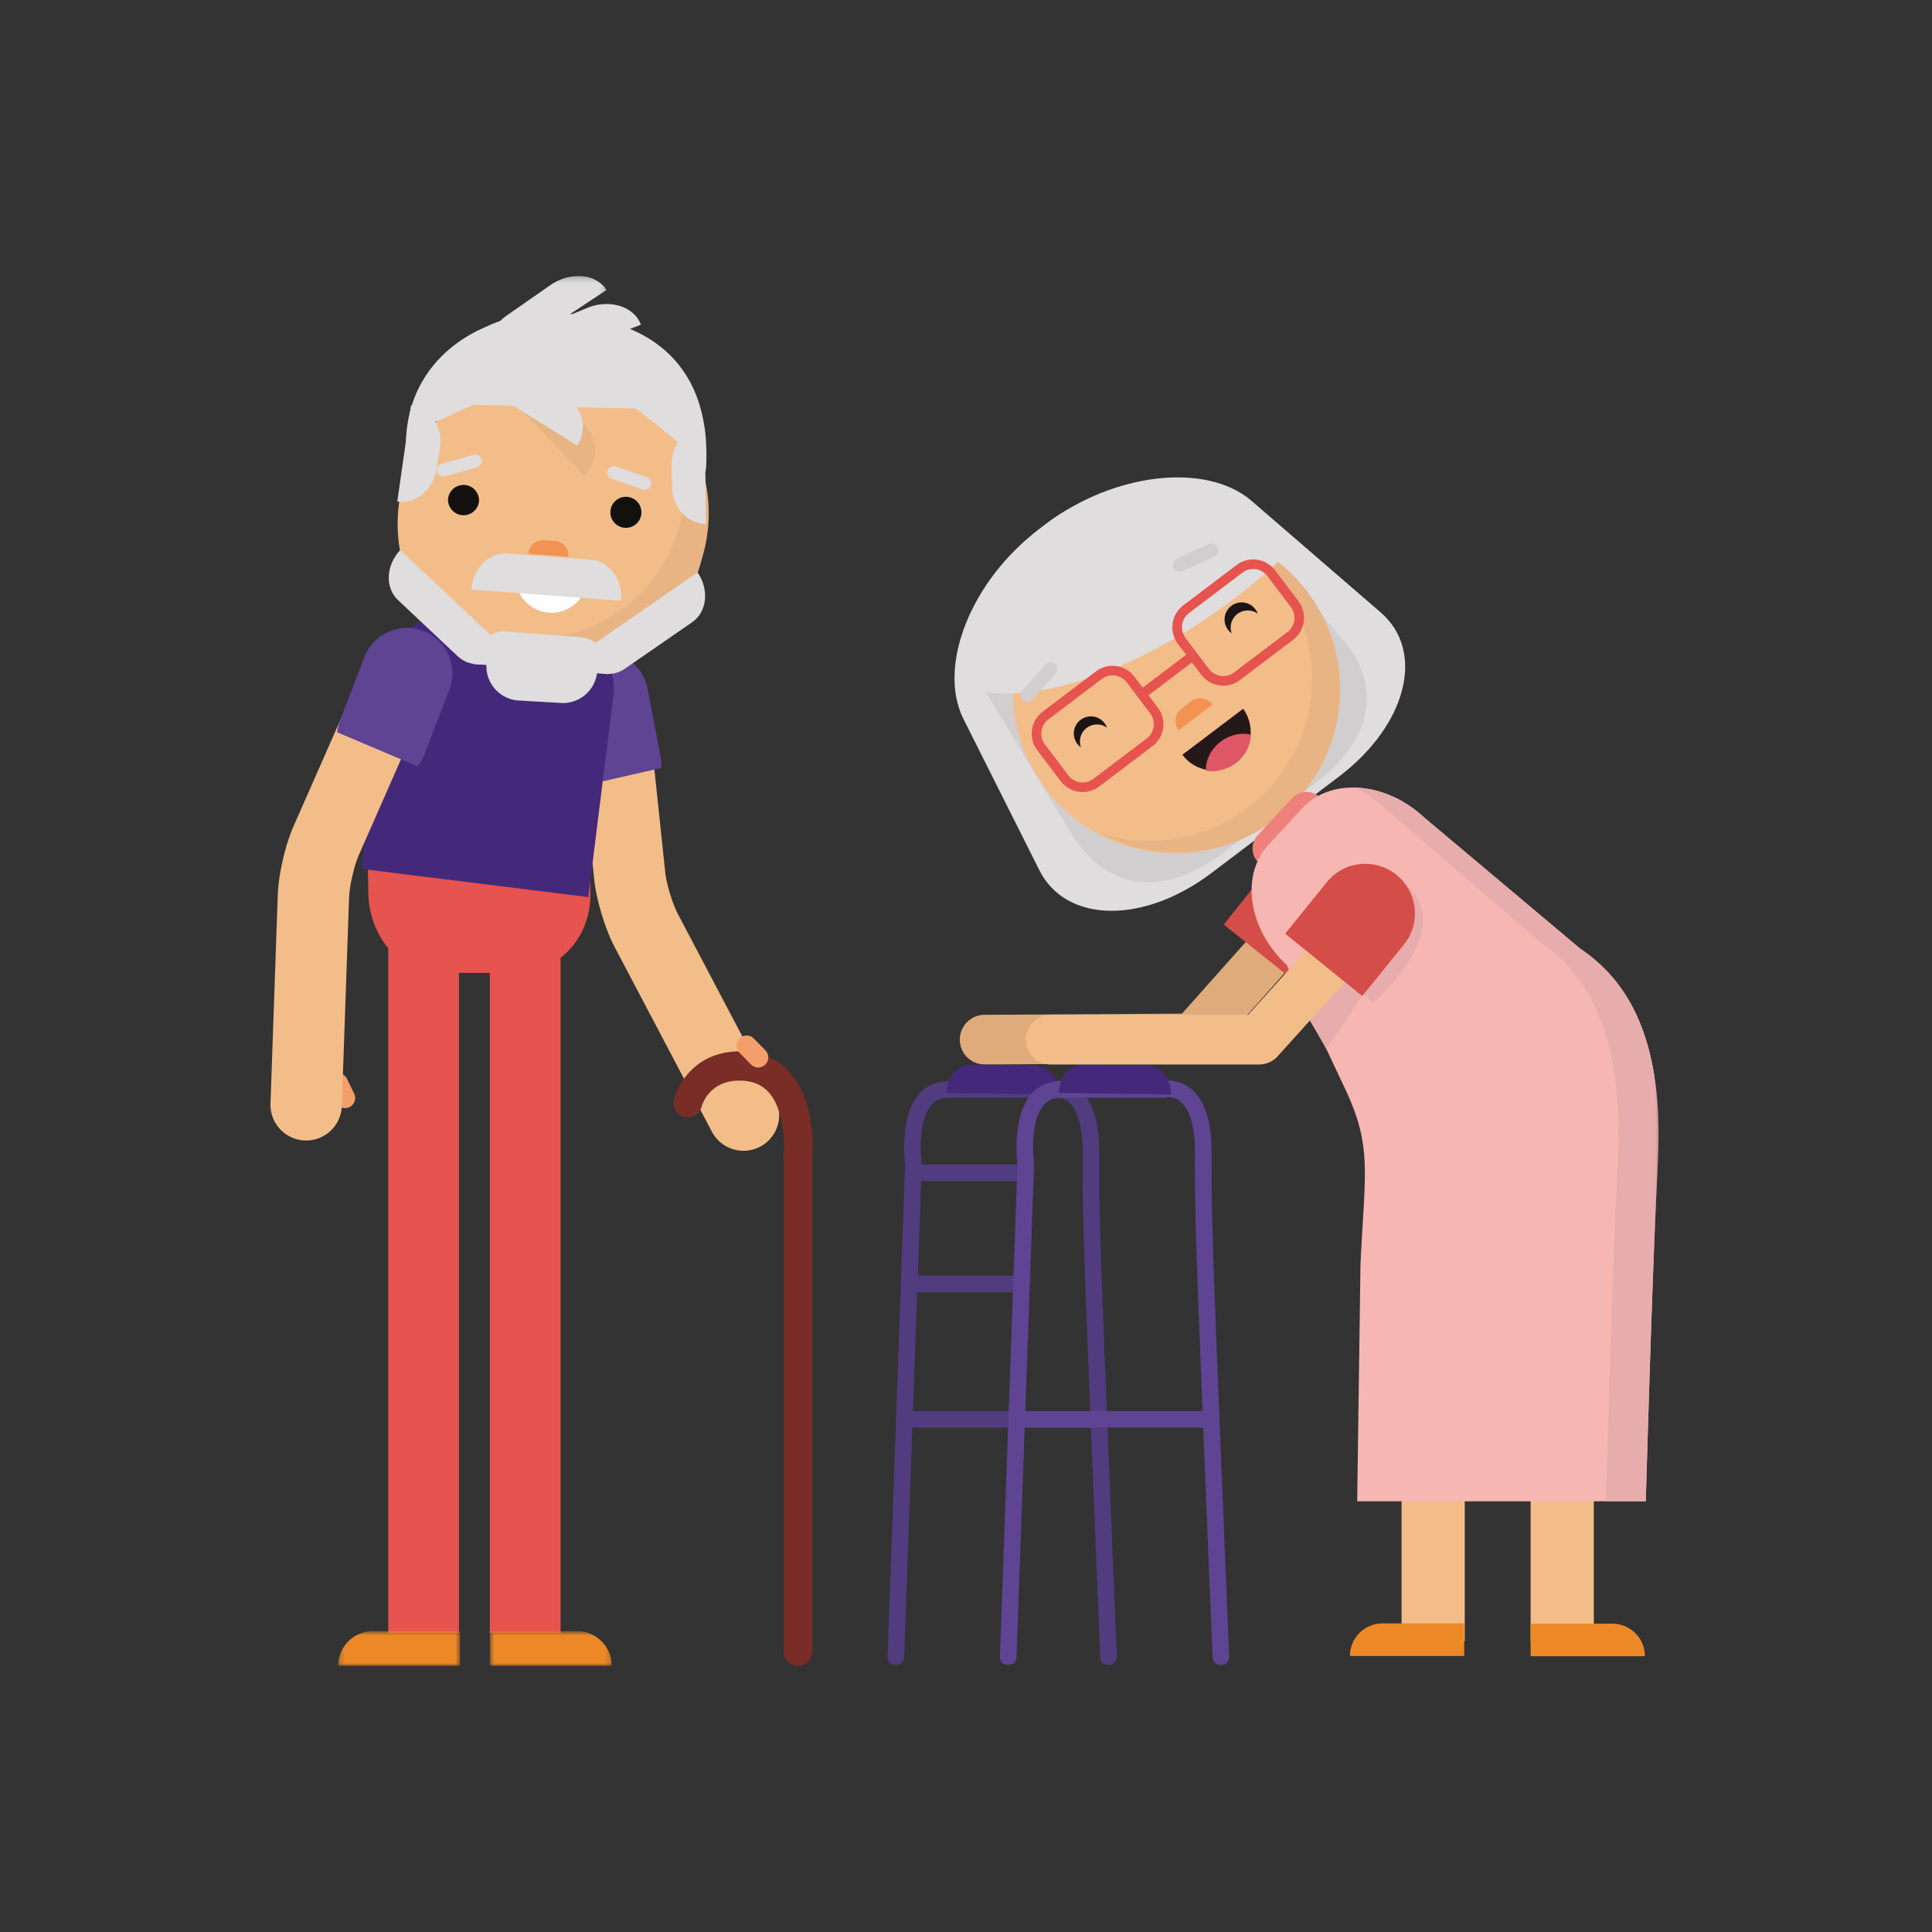 <svg width="350" height="350" viewBox="0 0 350 350" xmlns="http://www.w3.org/2000/svg" xmlns:xlink="http://www.w3.org/1999/xlink"><rect x="0" y="0" width="350" height="350" fill="#333333" stroke="none"/><title>E1D54206-58D3-4AD6-A819-8D8BD4612FD3</title><defs><path id="a" d="M.268 7h22.08V.711H.268V7z"/><path id="c" d="M.736 7h22.08V.711H.736V7z"/><path id="e" d="M21.882.216H.198V16.54h21.684V.216z"/><path id="g" d="M0 252h251.458V.216H0z"/></defs><g fill="none" fill-rule="evenodd"><path fill="#E7534F" d="M70.327 295.884h12.818V169.943H70.327zM88.736 295.884h12.818V169.943H88.736z"/><g transform="translate(49 49.784)"><path d="M57.95 112.427c0 7.753-5.932 14.04-13.25 14.04H30.494c-7.318 0-12.77-6.951-12.77-14.704l-.48-24.972c0-7.752 5.932-14.037 13.25-14.037H44.7c7.317 0 13.249 6.284 13.249 14.037v25.636z" fill="#E7534F"/><path d="M87.983 158.273a6.462 6.462 0 0 0 3.425-9.055l-17.618-33.45c-.956-1.816-2.063-5.461-2.277-7.5L69.318 87.41a6.462 6.462 0 0 0-7.103-5.751 6.462 6.462 0 0 0-5.75 7.104l2.193 20.855c.386 3.67 1.974 8.903 3.696 12.172l17.618 33.45a6.464 6.464 0 0 0 8.011 3.032" fill="#F3BD89"/><path d="M55.402 92.856a8.174 8.174 0 0 1-.91-2.474l-2.367-12.287a8.24 8.24 0 0 1 16.183-3.117l2.366 12.287c.135.701.167 1.396.124 2.077l-15.396 3.514z" fill="#5F4494"/><path d="M62.124 76.184c.7-5.629-3.404-10.816-9.12-11.527L32.6 62.12c-5.715-.71-10.963 3.314-11.663 8.943l-4.444 36.565 41.088 5.109 4.544-36.553z" fill="#44297A"/><g transform="translate(12 245)"><mask id="b" fill="#fff"><use xlink:href="#a"/></mask><path d="M22.348.711H6.558a6.289 6.289 0 0 0-6.29 6.29h22.08V.71z" fill="#ED8826" mask="url(#b)"/></g><g transform="translate(39 245)"><mask id="d" fill="#fff"><use xlink:href="#c"/></mask><path d="M.736.711h15.79a6.29 6.29 0 0 1 6.29 6.29H.736V.71z" fill="#ED8826" mask="url(#d)"/></g><path d="M95.557 252c-1.428 0-2.586-1.186-2.586-2.649v-89.496c0-.09.004-.18.013-.269.202-2.108.11-8.286-2.697-11.457-1.283-1.448-3.02-2.153-5.311-2.153-5.433 0-6.733 4.219-6.863 4.7-.351 1.418-1.755 2.263-3.14 1.904-1.383-.359-2.22-1.813-1.868-3.232.74-2.998 4.175-8.669 11.87-8.669 3.79 0 6.872 1.315 9.16 3.909 4.65 5.273 4.116 14.087 4.008 15.386v89.377c0 1.463-1.158 2.649-2.586 2.649" fill="#7A2D26"/><path d="M11.86 149.93a1.831 1.831 0 0 0 3.297-1.594l-1.33-2.749a1.832 1.832 0 0 0-3.296 1.595l1.329 2.747z" fill="#F49F6B"/><path d="M5.453 156.745a6.463 6.463 0 0 1-5.45-6.609l1.318-37.783c.128-3.689 1.347-9.02 2.835-12.4l8.452-19.194a6.462 6.462 0 1 1 11.829 5.21l-8.451 19.192c-.826 1.878-1.676 5.591-1.747 7.641l-1.317 37.784a6.463 6.463 0 0 1-7.47 6.16" fill="#F3BD89"/><path d="M26.62 89.034a8.214 8.214 0 0 0 1.33-2.277l4.484-11.681A8.24 8.24 0 0 0 17.05 69.17l-4.484 11.682a8.194 8.194 0 0 0-.487 2.023l14.542 6.159z" fill="#5F4494"/><path d="M78.767 47.189c-1.15 15.338-14.542 26.839-29.91 25.687-15.369-1.153-26.895-14.523-25.745-29.861 1.151-15.34 14.542-26.84 29.911-25.687 15.368 1.153 26.894 14.522 25.744 29.86" fill="#F3BD89"/><path d="M70.72 23.034a27.693 27.693 0 0 1 4.343 17.123c-1.15 15.338-14.542 26.84-29.91 25.686a27.825 27.825 0 0 1-17.154-7.604c4.575 7.104 12.316 12.056 21.401 12.738C64.769 72.13 78.161 60.63 79.311 45.29c.65-8.662-2.745-16.695-8.591-22.256" fill="#E8B483"/><path d="M46.713 50.526a2.661 2.661 0 0 1 2.853-2.455l1.96.147a2.662 2.662 0 0 1 2.457 2.853l-7.27-.545z" fill="#F29353"/><path d="M37.78 41.013a2.815 2.815 0 0 0-5.612-.421 2.814 2.814 0 0 0 5.611.42M67.192 43.264a2.813 2.813 0 1 0-5.61-.421 2.813 2.813 0 0 0 5.61.42" fill="#13110D"/><path d="M50.292 61.193a6.51 6.51 0 0 0 7.09-5.874l-12.964-1.216a6.512 6.512 0 0 0 5.874 7.09" fill="#FEFEFE"/><path d="M31.329 35.339l5.773-1.582M31.151 36.497a1.17 1.17 0 0 1-.132-2.287l5.773-1.583a1.17 1.17 0 1 1 .62 2.259l-5.774 1.582c-.164.045-.33.054-.487.029M62.175 35.84l5.658 1.951M61.648 36.886a1.17 1.17 0 0 1 .908-2.153l5.66 1.95a1.172 1.172 0 0 1-.764 2.215l-5.658-1.95a1 1 0 0 1-.146-.062" fill="#DFDDDD"/><path d="M62.758 8.925s-12.721-4.85-23.791.527c-8.384 3.57-14.476 11.037-14.423 21.473.016 3.133 3.68.653 3.68.653l1.109-4.697 7.444-3.34 29.397.695s7.935 6.004 8.13 6.773c.198.77-.115 4.897-.115 4.897s4.544 2.483 4.73-1.028c.755-14.118-5.538-22.562-16.161-25.953" fill="#DFDDDD"/><path d="M22.971 41.075c3.415.46 6.592-2.196 7.096-5.932l.673-3.926c.503-3.739-1.857-7.14-5.272-7.602l-2.497 17.46zM78.89 45.144c-3.446-.054-6.19-3.155-6.132-6.925l-.08-3.982c.061-3.772 2.571-6.473 6.017-6.42l.195 17.327zM39.148 70.238a6.241 6.241 0 0 0 5.545 6.865l7.62.439a6.241 6.241 0 0 0 6.866-5.546l-20.031-1.758z" fill="#DFDDDD"/><path d="M56.804 36.313a6.241 6.241 0 0 0 .344-8.818l-5.447-5.346a6.24 6.24 0 0 0-8.819-.345l13.922 14.509z" fill="#E8B483"/><g transform="translate(39)"><mask id="f" fill="#fff"><use xlink:href="#e"/></mask><path d="M21.882 2.75C20.025-.153 15.59-.633 11.98 1.677L4.19 7.1C.579 9.41-.842 13.636 1.015 16.54L21.882 2.75z" fill="#DFDDDD" mask="url(#f)"/></g><path d="M67.113 9.04c-1.195-3.233-5.424-4.648-9.445-3.16l-8.766 3.633c-4.023 1.488-6.313 5.314-5.118 8.546l23.329-9.02zM63.55 59.054c.29-3.862-2.164-7.193-5.48-7.442l-15.152-1.136c-3.316-.25-6.239 2.679-6.529 6.54l27.161 2.038zM61.18 72.341c.26-3.473-1.946-6.47-4.93-6.693l-13.627-1.023c-2.983-.223-5.612 2.41-5.872 5.884l24.429 1.832z" fill="#DFDDDD"/><path d="M55.38 69.098c2.16 3.125 6.086 4.154 8.77 2.3l12.261-8.475c2.684-1.854 3.11-5.89.95-9.016L55.38 69.098zM42.973 68.168c-2.602 2.768-6.637 3.2-9.015.966l-10.86-10.21c-2.377-2.233-2.195-6.288.407-9.056l19.468 18.3z" fill="#DFDDDD"/><path d="M84.908 140.874a1.832 1.832 0 0 1 2.612-2.566l2.14 2.177a1.83 1.83 0 1 1-2.613 2.566l-2.139-2.177z" fill="#F49F6B"/><path d="M55.595 30.938a6.242 6.242 0 0 0-1.847-8.63l-6.6-3.833a6.24 6.24 0 0 0-8.63 1.847l17.077 10.616z" fill="#DFDDDD"/><path d="M135.18 162.69h-18.757M135.18 182.822h-19.367" stroke="#513C80" stroke-width="3" stroke-linecap="round" stroke-linejoin="round"/><path stroke="#DFAB7B" stroke-width="9" stroke-linecap="round" stroke-linejoin="round" d="M183.478 119.996l-16.326 18.338-37.779.224"/><path d="M185.77 128.155l7.01-8.773c2.862-3.583 2.254-8.825-1.357-11.71-3.612-2.885-8.858-2.32-11.72 1.261l-7.01 8.774 13.076 10.448z" fill="#D54D48"/><mask id="h" fill="#fff"><use xlink:href="#g"/></mask><path fill="#F3BD89" mask="url(#h)" d="M204.906 247.538h11.445V133.242h-11.445zM228.288 247.538h11.446V133.242h-11.446z"/><path d="M216.255 244.313H201.45a5.896 5.896 0 0 0-5.896 5.896h20.701v-5.896zM228.284 244.36h14.806a5.896 5.896 0 0 1 5.895 5.896h-20.701v-5.896z" fill="#ED8826" mask="url(#h)"/><path d="M201.134 61.17c8.15 7.04 4.723 20.436-7.614 29.767l-23.035 17.422c-12.337 9.332-26.372 9.114-31.189-.484l-13.738-27.37c-4.817-9.596 1.336-25.084 13.674-34.416l1.27-.96c12.336-9.331 29.098-11.204 37.247-4.164l23.385 20.205z" fill="#DFDDDD" mask="url(#h)"/><path d="M193.618 65.412c6.742 6.825 7.792 17.495-4.082 26.475l-16.843 12.74c-13.07 9.886-22.547 4.672-27.353-2.966l-16.417-27.216c-3.675-7.965 3.69-13.338 15.563-22.32l1.22-.922c11.876-8.983 25.048-10.858 31.933-5.349l15.978 19.558z" fill="#D0CECE" mask="url(#h)"/><path d="M187.46 57.57c9.805 12.963 7.224 31.435-5.764 41.258-12.988 9.824-31.464 7.278-41.268-5.685-9.805-12.962-7.224-31.434 5.764-41.257 12.987-9.823 31.465-7.279 41.269 5.684" fill="#F3BD89" mask="url(#h)"/><path d="M187.83 57.417a29.25 29.25 0 0 0-14.854-10.372 29.268 29.268 0 0 1 9.764 8.286c9.804 12.962 7.223 31.435-5.765 41.258-7.843 5.932-17.686 7.346-26.414 4.687 9.79 5.137 22.088 4.521 31.504-2.601 12.988-9.823 15.569-28.295 5.765-41.258" fill="#E8B483" mask="url(#h)"/><path d="M164.528 82.5a2.811 2.811 0 0 1 .547-3.94l1.656-1.253a2.814 2.814 0 0 1 3.94.546l-6.143 4.647z" fill="#F29353" mask="url(#h)"/><path d="M174.491 58.737a105.82 105.82 0 0 0 10.736-9.294l-1.867-1.836c-11.028-10.847-30.146-12.088-42.483-2.757l-1.269.96c-8.945 6.766-13.392 18.406-12.229 29.41 11.232 2.703 29.82-3.404 47.112-16.483M137.114 76.13l4.223-4.709" fill="#DFDDDD" mask="url(#h)"/><path d="M137.62 77.26a1.238 1.238 0 0 1-1.428-1.956l4.224-4.71a1.235 1.235 0 0 1 1.746-.093c.51.455.552 1.238.095 1.747l-4.221 4.708c-.12.134-.262.235-.417.304" fill="#D0CECE" mask="url(#h)"/><path d="M164.699 52.564l5.754-2.626" fill="#DFDDDD" mask="url(#h)"/><path d="M165.057 53.748a1.237 1.237 0 0 1-.87-2.31l5.751-2.625a1.237 1.237 0 1 1 1.03 2.251l-5.756 2.625a1.172 1.172 0 0 1-.155.06" fill="#D0CECE" mask="url(#h)"/><path d="M147.867 82.086a3.091 3.091 0 0 1 3.671-.045 3.094 3.094 0 0 0-4.777-1.417 3.092 3.092 0 0 0 .064 4.981 3.096 3.096 0 0 1 1.042-3.519M175.176 61.432a3.093 3.093 0 0 1 3.67-.045 3.094 3.094 0 1 0-4.714 3.565 3.098 3.098 0 0 1 1.044-3.52" fill="#1A1514" mask="url(#h)"/><path d="M174.818 88.455c3.072-2.234 3.626-6.766 1.392-9.838l-11 8.323a6.88 6.88 0 0 0 9.608 1.515" fill="#251818" mask="url(#h)"/><path d="M174.93 88.367c1.778-1.4 2.61-3.182 2.69-5.064-1.778-.466-4.118.072-5.813 1.523-1.603 1.37-2.421 3.266-2.35 5.015 1.884.305 3.855-.202 5.473-1.474" fill="#DF5666" mask="url(#h)"/><path d="M158.74 84l-9.663 7.31a3.244 3.244 0 0 1-4.54-.63l-4.238-5.604a3.245 3.245 0 0 1 .63-4.54l9.664-7.309a3.244 3.244 0 0 1 4.54.63l4.238 5.603a3.244 3.244 0 0 1-.63 4.54m25.479-19.27l-9.664 7.308a3.244 3.244 0 0 1-4.54-.63l-4.237-5.603a3.245 3.245 0 0 1 .629-4.54l9.664-7.309a3.244 3.244 0 0 1 4.54.63l4.238 5.603a3.245 3.245 0 0 1-.63 4.54m-9.197-12.159l-9.663 7.31a4.985 4.985 0 0 0-.97 6.974l1.497 1.978-7.872 5.954-1.496-1.978a4.985 4.985 0 0 0-6.975-.967l-9.664 7.31a4.986 4.986 0 0 0-.967 6.974l4.238 5.603a4.986 4.986 0 0 0 6.975.968l9.664-7.31a4.984 4.984 0 0 0 .967-6.975l-1.694-2.24 7.872-5.954 1.694 2.24a4.986 4.986 0 0 0 6.976.968l9.663-7.309a4.986 4.986 0 0 0 .968-6.975l-4.238-5.603a4.986 4.986 0 0 0-6.975-.968" fill="#E7534F" mask="url(#h)"/><path d="M190.123 94.648a3.594 3.594 0 0 0-5.08.19l-6.167 6.647a3.593 3.593 0 0 0 .19 5.078l11.056-11.915z" fill="#EF817C" mask="url(#h)"/><path d="M242.15 126.183l-.003-.003a29.23 29.23 0 0 0-4.883-4.106l-28.298-23.792c-6.825-6.333-16.379-7.188-21.644-2.047l-.004-.004-6.88 7.415.007.006c-4.706 5.637-3.135 15.08 3.68 21.403l5.985 12.708 4.474 9.497c5.107 10.69 3.647 15.43 2.88 32.01l-.594 42.917h52.28c1.39-48.017 1.941-55.254 2.237-62.893.662-17.05-3.384-26.948-9.237-33.11" fill="#F6B7B2" mask="url(#h)"/><path d="M242.15 126.174v-.001l-.003-.002a29.23 29.23 0 0 0-4.883-4.106l-28.298-23.792c-3.718-3.451-8.244-5.261-12.448-5.376a21.13 21.13 0 0 1 5.178 3.623l28.297 24.353a29.377 29.377 0 0 1 4.883 4.202l.003.003c5.853 6.308 9.9 16.439 9.237 33.89-.293 7.756-.838 15.129-2.204 63.21h7.238c1.39-48.017 1.941-55.254 2.237-62.893.662-17.051-3.384-26.948-9.237-33.111" fill="#E7ADAC" mask="url(#h)"/><path d="M151.82 251.899a1.5 1.5 0 0 1-1.499-1.438l-.107-2.624c-3.083-75.523-3.083-75.523-3.083-88.827 0-5.908-1.45-8.303-2.666-9.274-1.263-1.007-2.595-.718-2.652-.706a1.707 1.707 0 0 1-.356.043h-18.599c-1.323 0-2.345.435-3.125 1.33-2.27 2.606-2.044 8.422-1.766 10.443a1.5 1.5 0 0 1 .014.259l-3.189 89.348c-.03.827-.706 1.487-1.553 1.445a1.5 1.5 0 0 1-1.445-1.553l3.184-89.224c-.14-1.152-.923-8.768 2.493-12.688 1.365-1.566 3.177-2.36 5.387-2.36h18.436c1.082-.211 3.142-.152 4.962 1.256 2.571 1.99 3.875 5.916 3.875 11.669 0 13.255 0 13.255 3.081 88.716l.107 2.623a1.5 1.5 0 0 1-1.438 1.561l-.062.001" fill="#513C80" mask="url(#h)"/><path d="M142.788 148.496c.04-2.887-1.938-5.255-4.418-5.289l-11.33-.155c-2.479-.034-4.52 2.28-4.56 5.166l20.308.278z" fill="#44297A" mask="url(#h)"/><path fill="#513C80" mask="url(#h)" d="M114.829 208.849h35.309v-3h-35.309z"/><path d="M172.17 251.899a1.5 1.5 0 0 1-1.499-1.438l-.107-2.624c-3.082-75.523-3.082-75.523-3.082-88.827 0-5.908-1.45-8.303-2.667-9.274-1.262-1.007-2.595-.718-2.65-.706-.11.025-.246.043-.357.043H143.21c-1.323 0-2.346.435-3.126 1.331-2.27 2.605-2.044 8.421-1.766 10.442a1.5 1.5 0 0 1 .014.259l-3.189 89.348a1.484 1.484 0 0 1-1.553 1.445 1.5 1.5 0 0 1-1.445-1.553l3.184-89.224c-.14-1.152-.923-8.768 2.493-12.688 1.365-1.566 3.177-2.36 5.388-2.36h18.435c1.082-.211 3.142-.152 4.963 1.256 2.571 1.99 3.875 5.916 3.875 11.669 0 13.255 0 13.255 3.08 88.716l.107 2.623a1.5 1.5 0 0 1-1.438 1.561l-.062.001" fill="#5F4494" mask="url(#h)"/><path d="M163.138 148.496c.04-2.887-1.938-5.255-4.418-5.289l-11.33-.155c-2.478-.034-4.52 2.28-4.56 5.166l20.308.278z" fill="#44297A" mask="url(#h)"/><path fill="#5F4494" mask="url(#h)" d="M135.18 208.849h35.309v-3H135.18z"/><path d="M205.905 110.858s9.579 6.214-6.16 21.094c-3.17-3.17-1.956-1.297-1.956-1.297l-6.526 9.554-4.895-8.43 17.137-21.724 2.4.803z" fill="#E7ADAC" mask="url(#h)"/><path stroke="#F3BD89" stroke-width="9" stroke-linecap="round" stroke-linejoin="round" mask="url(#h)" d="M195.554 120.317l-16.435 18.241h-37.78"/><path d="M197.788 130.655l7.58-9.371c3.093-3.825 2.474-9.455-1.382-12.574-3.857-3.119-9.492-2.546-12.585 1.279l-7.579 9.371 13.966 11.295z" fill="#D54D48" mask="url(#h)"/></g></g></svg>
